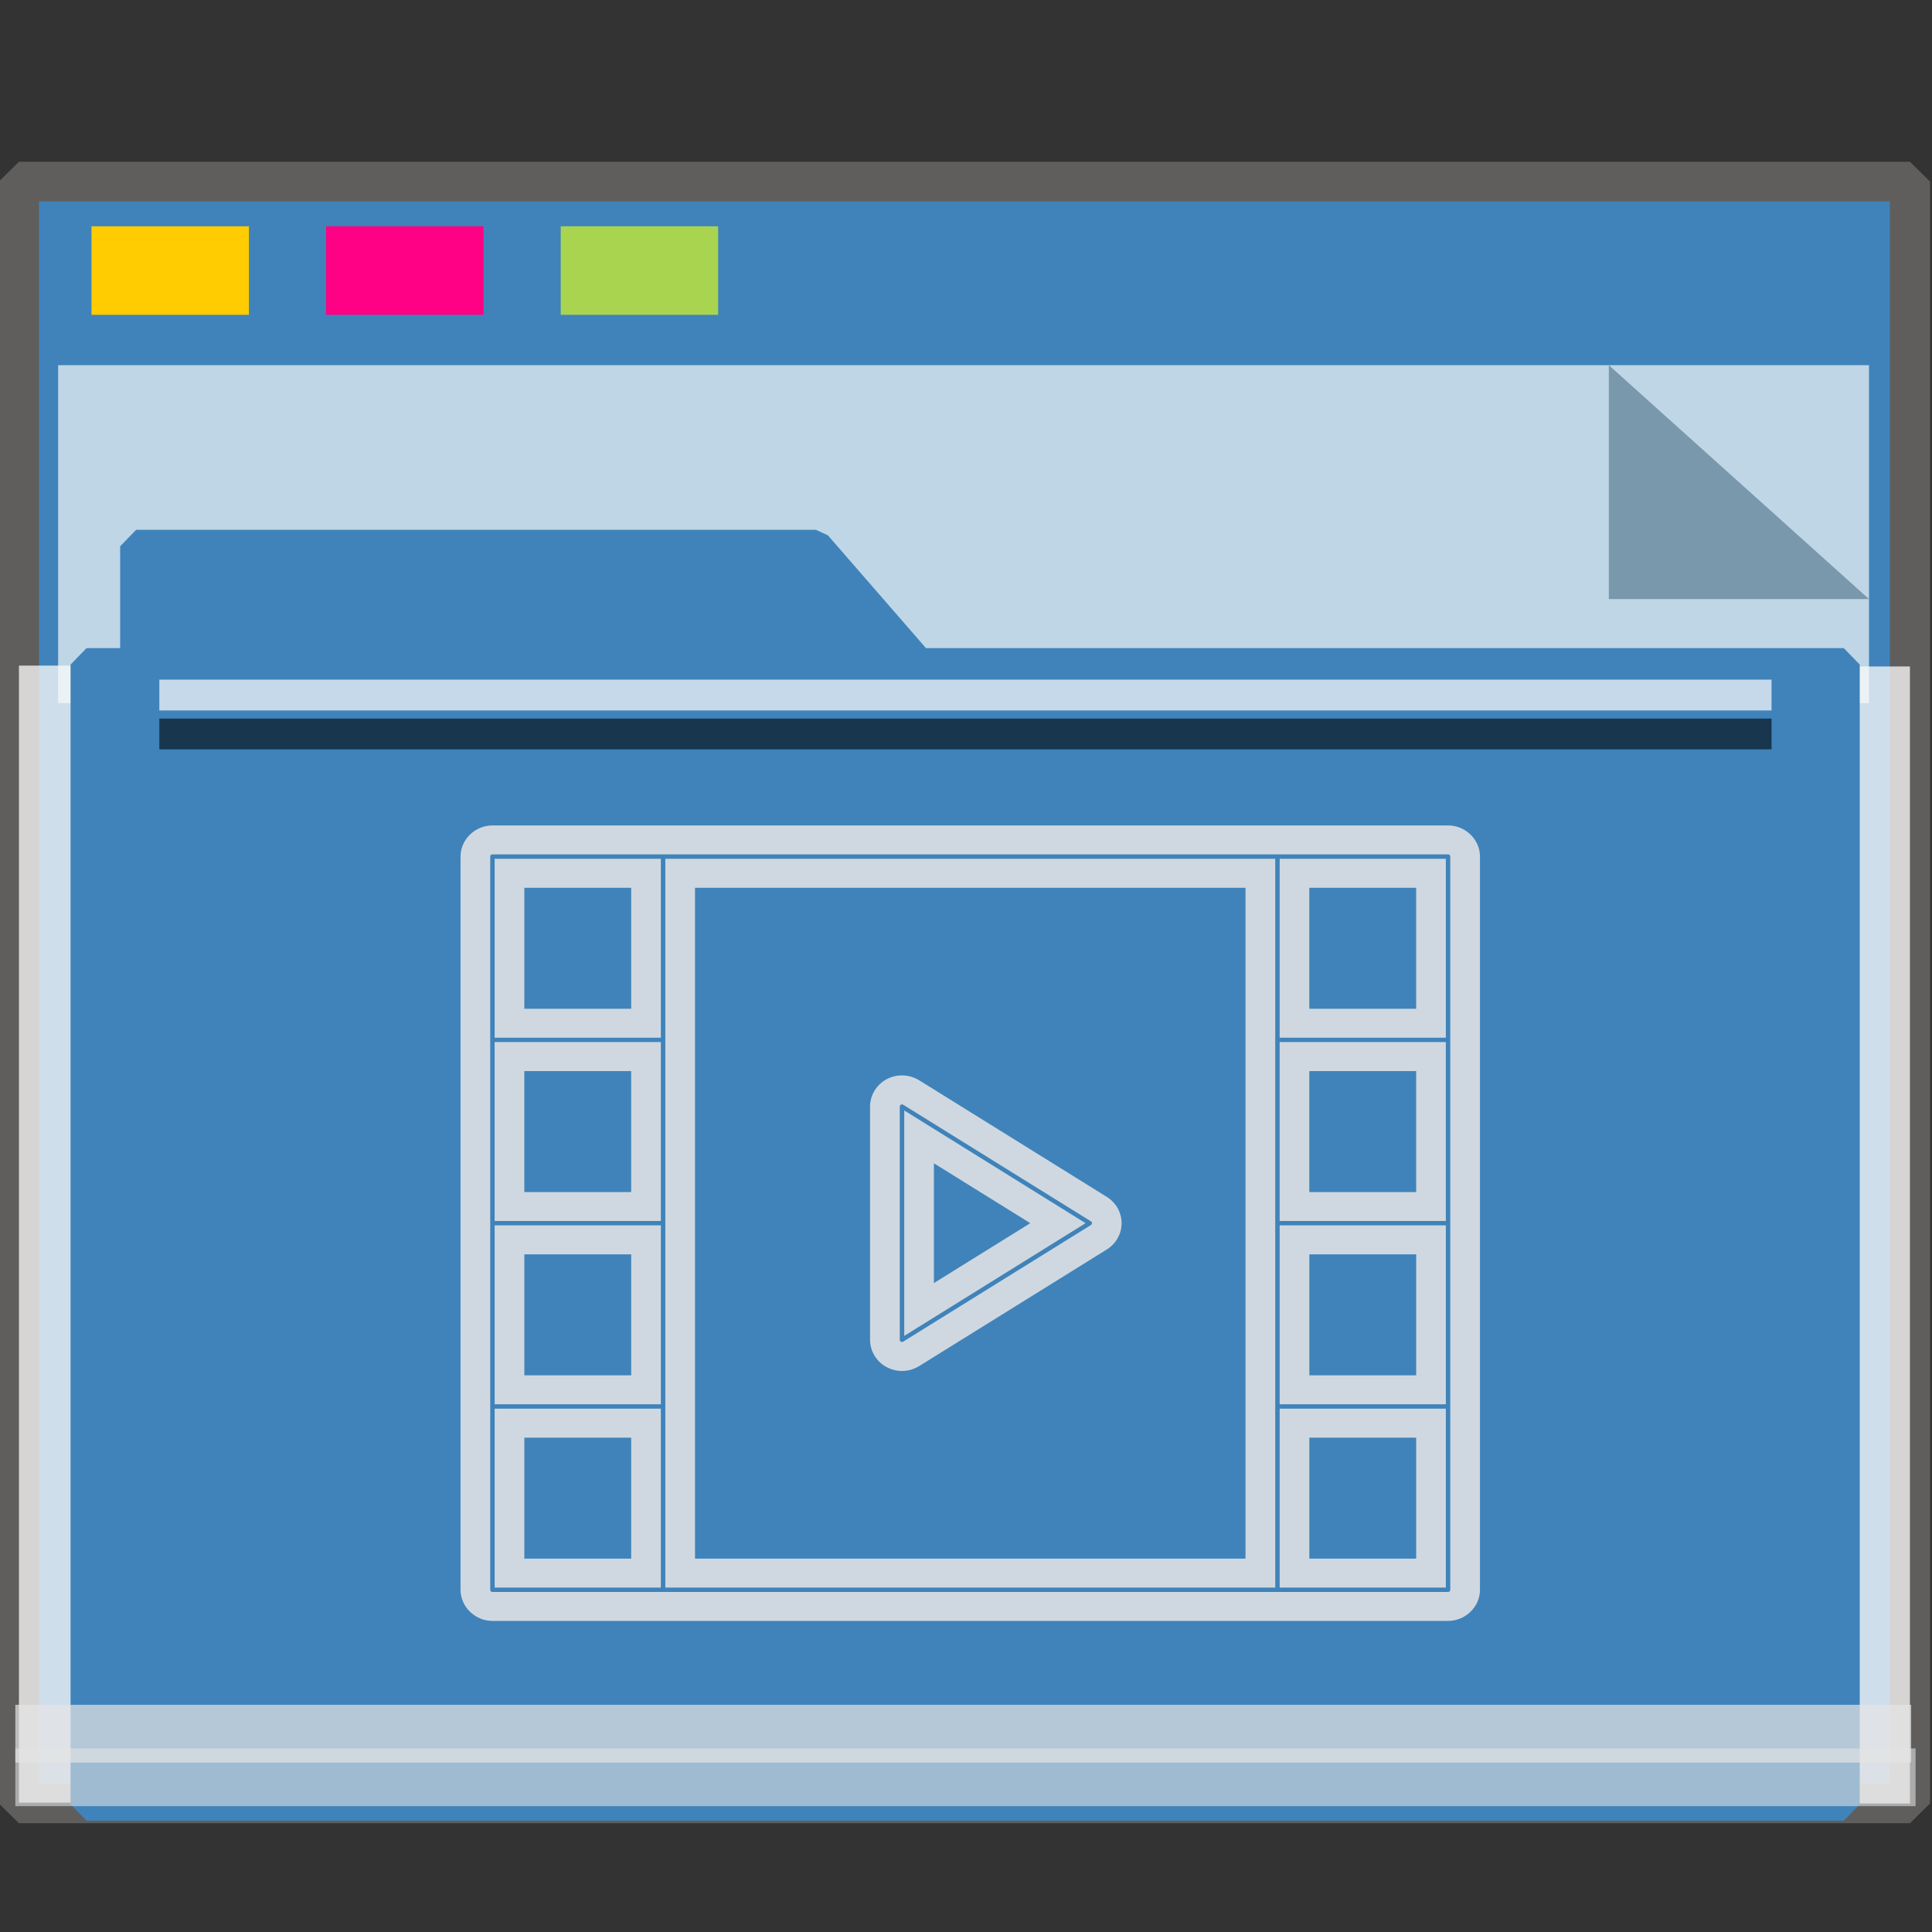 <?xml version="1.0" encoding="UTF-8" standalone="no"?>
<svg
   xmlns:dc="http://purl.org/dc/elements/1.1/"
   xmlns:cc="http://creativecommons.org/ns#"
   xmlns:rdf="http://www.w3.org/1999/02/22-rdf-syntax-ns#"
   xmlns:svg="http://www.w3.org/2000/svg"
   xmlns="http://www.w3.org/2000/svg"
   xmlns:sodipodi="http://sodipodi.sourceforge.net/DTD/sodipodi-0.dtd"
   xmlns:inkscape="http://www.inkscape.org/namespaces/inkscape"
   width="64px"
   height="64px"
   viewBox="0 0 64 64"
   version="1.1"
   id="SVGRoot"
   sodipodi:docname="folder-video.svg"
   inkscape:version="1.0beta2 (2b71d25d45, 2019-12-03)">
  <rect x="0" y="0" width="64" height="64" fill="#333333" stroke="none"/>
  <sodipodi:namedview
     id="base"
     pagecolor="#E5E5E5"
     bordercolor="#666666"
     borderopacity="1.0"
     inkscape:pageopacity="0.0"
     inkscape:pageshadow="2"
     inkscape:zoom="20.055902"
     inkscape:cx="17.36622"
     inkscape:cy="40.581114"
     inkscape:document-units="px"
     inkscape:current-layer="g852"
     showgrid="false"
     inkscape:showpageshadow="false"
     inkscape:pagecheckerboard="false"
     units="px"
     inkscape:window-width="1920"
     inkscape:window-height="1027"
     inkscape:window-x="0"
     inkscape:window-y="21"
     inkscape:window-maximized="1"
     inkscape:lockguides="true"
     inkscape:grid-bbox="true"
     inkscape:snap-object-midpoints="true"
     inkscape:snap-page="true"
     inkscape:snap-grids="false"
     inkscape:snap-to-guides="false"
     inkscape:snap-global="false"
     inkscape:document-rotation="0" />
  <defs
     id="defs2" />
  <g
     id="layer1"
     inkscape:groupmode="layer"
     inkscape:label="Layer 1">
    <g
       id="g938"
       transform="matrix(0.984,0,0,0.963,-3.199,-18.562)">
      <g
         id="g1521"
         transform="matrix(0.995,0,0,1,0.645,-1.038)">
        <g
           id="g852">
          <rect
             y="26.559"
             x="3.26"
             height="55.79"
             width="63.981"
             id="rect817"
             style="opacity:1;fill:#3F83BA;fill-opacity:1;fill-rule:nonzero;stroke:#5f5e5c;stroke-width:1.361;stroke-linecap:square;stroke-linejoin:bevel;stroke-miterlimit:4;stroke-dasharray:none;stroke-opacity:1;paint-order:markers stroke fill" />
          <rect
             transform="rotate(90)"
             style="opacity:1;fill:#fefbfb;fill-opacity:0.755;fill-rule:nonzero;stroke:none;stroke-width:0.069;stroke-linecap:square;stroke-linejoin:bevel;stroke-miterlimit:4;stroke-dasharray:none;stroke-opacity:0.796;paint-order:markers stroke fill"
             id="rect1500"
             width="39.113"
             height="1.928"
             x="43.239"
             y="-67.24" />
          <rect
             y="-5.875"
             x="43.209"
             height="2.615"
             width="39.113"
             id="rect1498"
             style="opacity:1;fill:#fefbfb;fill-opacity:0.755;fill-rule:nonzero;stroke:none;stroke-width:0.081;stroke-linecap:square;stroke-linejoin:bevel;stroke-miterlimit:4;stroke-dasharray:none;stroke-opacity:0.796;paint-order:markers stroke fill"
             transform="rotate(90)" />
          <g
             style="opacity:0.693"
             transform="matrix(0.267,0,0,0.377,-8.229,12.423)"
             id="g851">
            <path
               inkscape:connector-curvature="0"
               style="opacity:1;fill:#f8fafa;fill-opacity:1;fill-rule:nonzero;stroke:none;stroke-width:0.67;stroke-linecap:square;stroke-linejoin:bevel;stroke-miterlimit:4;stroke-dasharray:none;stroke-opacity:0.796;paint-order:markers stroke fill"
               d="M 47.996,54.25 H 277.469 V 85.091 H 47.996 Z"
               id="rect831" />
            <path
               style="opacity:1;fill:#93a2a5;fill-opacity:1;fill-rule:nonzero;stroke:none;stroke-width:0.211;stroke-linecap:square;stroke-linejoin:bevel;stroke-miterlimit:4;stroke-dasharray:none;stroke-opacity:0.796;paint-order:markers stroke fill"
               d="M 277.469,75.592 244.5,54.25 v 21.342 z"
               id="path1496"
               inkscape:connector-curvature="0"
               sodipodi:nodetypes="cccc" />
          </g>
          <g
             id="g1484"
             style="fill:#3F83BA;fill-opacity:1;stroke:#3F83BA;stroke-width:1.162;stroke-miterlimit:4;stroke-dasharray:none;stroke-opacity:1"
             transform="matrix(0.929,0,0,0.974,2.527,4.016)">
            <path
               sodipodi:nodetypes="cccccccccc"
               id="rect821"
               style="opacity:1;fill:#3F83BA;fill-opacity:1;fill-rule:nonzero;stroke:#3F83BA;stroke-width:1.162;stroke-linecap:square;stroke-linejoin:bevel;stroke-miterlimit:4;stroke-dasharray:none;stroke-opacity:1;paint-order:markers stroke fill"
               d="m 5.056,36.026 h 24.762 l 3.746,4.178 H 5.056 Z M 3.25,40.204 h 64 v 40.251 h -64 z"
               inkscape:connector-curvature="0" />
          </g>
          <rect
             style="opacity:1;fill:#ffcc00;fill-opacity:0.993;fill-rule:nonzero;stroke:none;stroke-width:0.477;stroke-linecap:square;stroke-linejoin:bevel;stroke-miterlimit:4;stroke-dasharray:none;stroke-opacity:1;paint-order:markers stroke fill"
             id="rect825"
             width="5.326"
             height="3.046"
             x="5.715"
             y="28.097" />
          <rect
             y="28.097"
             x="13.653"
             height="3.046"
             width="5.326"
             id="rect827"
             style="opacity:1;fill:#ff0084;fill-opacity:0.993;fill-rule:nonzero;stroke:none;stroke-width:0.477;stroke-linecap:square;stroke-linejoin:bevel;stroke-miterlimit:4;stroke-dasharray:none;stroke-opacity:1;paint-order:markers stroke fill" />
          <rect
             style="opacity:1;fill:#aad450;fill-opacity:0.993;fill-rule:nonzero;stroke:none;stroke-width:0.477;stroke-linecap:square;stroke-linejoin:bevel;stroke-miterlimit:4;stroke-dasharray:none;stroke-opacity:1;paint-order:markers stroke fill"
             id="rect829"
             width="5.326"
             height="3.046"
             x="21.591"
             y="28.097" />
          <rect
             style="opacity:0.704;fill:#E5E5E5;fill-opacity:0.997;fill-rule:nonzero;stroke:none;stroke-width:0.09;stroke-linecap:square;stroke-linejoin:bevel;stroke-miterlimit:4;stroke-dasharray:none;stroke-opacity:0.796;paint-order:markers stroke fill"
             id="rect855"
             width="64.144"
             height="1.987"
             x="3.138"
             y="78.957" />
          <rect
             y="80.456"
             x="3.138"
             height="1.987"
             width="64.293"
             id="rect853"
             style="opacity:0.597;fill:#E5E5E5;fill-opacity:0.969;fill-rule:nonzero;stroke:none;stroke-width:0.09;stroke-linecap:square;stroke-linejoin:bevel;stroke-miterlimit:4;stroke-dasharray:none;stroke-opacity:0.796;paint-order:markers stroke fill" />
          <rect
             style="opacity:0.704;fill:#fcfdff;fill-opacity:1;fill-rule:nonzero;stroke:none;stroke-width:0.061;stroke-linecap:square;stroke-linejoin:bevel;stroke-miterlimit:4;stroke-dasharray:none;stroke-opacity:0.796;paint-order:markers stroke fill"
             id="rect1504"
             width="54.548"
             height="1.06"
             x="8.01"
             y="43.692" />
          <rect
             y="45.031"
             x="8.01"
             height="1.06"
             width="54.548"
             id="rect1523"
             style="opacity:0.597;fill:#000207;fill-opacity:1;fill-rule:nonzero;stroke:none;stroke-width:0.061;stroke-linecap:square;stroke-linejoin:bevel;stroke-miterlimit:4;stroke-dasharray:none;stroke-opacity:0.796;paint-order:markers stroke fill" />
          <g
             transform="matrix(0.822,0,0,0.816,-256.702,-489.739)"
             id="video"
             style="fill:none;stroke:#E5E5E5;stroke-width:1.222;stroke-miterlimit:4;stroke-dasharray:none;stroke-opacity:0.866">
            <path
               inkscape:connector-curvature="0"
               style="color:#E5E5E5;font-style:normal;font-variant:normal;font-weight:normal;font-stretch:normal;font-size:medium;line-height:normal;font-family:sans-serif;font-variant-ligatures:normal;font-variant-position:normal;font-variant-caps:normal;font-variant-numeric:normal;font-variant-alternates:normal;font-variant-east-asian:normal;font-feature-settings:normal;font-variation-settings:normal;text-indent:0;text-align:start;text-decoration:none;text-decoration-line:none;text-decoration-style:solid;text-decoration-color:#E5E5E5;letter-spacing:normal;word-spacing:normal;text-transform:none;writing-mode:lr-tb;direction:ltr;text-orientation:mixed;dominant-baseline:auto;baseline-shift:baseline;text-anchor:start;white-space:normal;shape-padding:0;shape-margin:0;inline-size:0;clip-rule:nonzero;display:inline;overflow:visible;visibility:visible;opacity:1;isolation:auto;mix-blend-mode:normal;color-interpolation:sRGB;color-interpolation-filters:linearRGB;solid-color:#E5E5E5;solid-opacity:1;vector-effect:none;fill:#E5E5E5;fill-opacity:0.866;fill-rule:nonzero;stroke:none;stroke-width:1.222;stroke-linecap:butt;stroke-linejoin:miter;stroke-miterlimit:4;stroke-dasharray:none;stroke-dashoffset:0;stroke-opacity:1;color-rendering:auto;image-rendering:auto;shape-rendering:auto;text-rendering:auto;enable-background:accumulate;stop-color:#E5E5E5;stop-opacity:1"
               d="m 335.746,659.861 c -0.718,0 -1.314,0.594 -1.314,1.312 v 7.727 7.727 7.727 7.727 c 0,0.718 0.597,1.314 1.314,1.314 h 7.023 25.287 7.023 c 0.718,0 1.314,-0.596 1.314,-1.314 v -7.727 -7.727 -7.727 -7.727 c 0,-0.718 -0.597,-1.312 -1.314,-1.312 h -7.023 -25.287 z m 0,1.221 h 7.023 25.287 7.023 c 0.058,0 0.092,0.033 0.092,0.092 v 7.727 7.727 7.727 7.727 c 0,0.058 -0.034,0.092 -0.092,0.092 h -7.023 -25.287 -7.023 c -0.058,0 -0.092,-0.033 -0.092,-0.092 v -7.727 -7.727 -7.727 -7.727 c 0,-0.058 0.034,-0.092 0.092,-0.092 z m 0.09,0.184 v 0.611 6.932 h 6.842 v -7.543 z m 7.025,0 v 7.635 7.727 7.727 7.635 h 25.104 v -7.635 -7.727 -7.727 -7.635 z m 25.287,0 v 7.543 h 6.84 v -7.543 h -0.609 z m -31.09,1.223 h 4.398 v 5.1 h -4.398 z m 7.025,0 h 22.658 v 6.412 7.727 7.727 6.414 h -22.658 v -6.414 -7.727 -7.727 z m 25.285,0 h 4.398 v 5.1 h -4.398 z m -33.533,6.504 v 7.543 h 6.842 v -0.611 -6.932 z m 32.312,0 v 7.543 h 6.84 v -0.611 -6.932 z m -31.09,1.223 h 4.398 v 5.1 h -4.398 z m 32.311,0 h 4.398 v 5.1 h -4.398 z m -17.396,0.342 -0.002,0.002 h -0.002 c -0.418,0.231 -0.68,0.674 -0.68,1.152 v 9.832 c 0,0.478 0.263,0.922 0.682,1.152 h 0.002 c 0.196,0.107 0.414,0.162 0.631,0.162 0.247,0 0.49,-0.07 0.703,-0.205 h 0.002 l 7.727,-4.918 c 0.377,-0.241 0.607,-0.659 0.607,-1.107 0,-0.449 -0.231,-0.867 -0.607,-1.107 l -7.727,-4.918 h -0.002 c -0.403,-0.255 -0.915,-0.273 -1.334,-0.045 z m 0.586,1.074 c 0.031,-0.016 0.065,-0.015 0.094,0.002 l 7.727,4.916 c 0.028,0.018 0.043,0.046 0.043,0.078 0,0.032 -0.015,0.06 -0.043,0.078 l -7.727,4.916 c -0.016,0.009 -0.033,0.014 -0.049,0.014 -0.016,0 -0.03,-0.003 -0.045,-0.012 -0.029,-0.017 -0.047,-0.047 -0.047,-0.08 v -9.832 c 0,-0.033 0.018,-0.063 0.047,-0.08 z m 0.137,0.244 v 9.504 l 0.939,-0.598 6.525,-4.154 z m 1.221,2.227 3.967,2.525 -3.967,2.525 z m -18.08,2.617 v 0.611 6.932 h 6.842 v -7.543 z m 32.312,0 v 0.611 6.932 h 6.84 v -7.543 z m -31.09,1.223 h 4.398 v 5.1 h -4.398 z m 32.311,0 h 4.398 v 5.1 h -4.398 z m -33.533,6.504 v 7.543 h 0.611 6.23 v -7.543 z m 32.312,0 v 7.543 h 6.84 v -0.611 -6.932 z m -31.09,1.223 h 4.398 v 5.1 h -4.398 z m 32.311,0 h 4.398 v 5.1 h -4.398 z"
               id="path852" />
          </g>
        </g>
      </g>
    </g>
  </g>
</svg>

